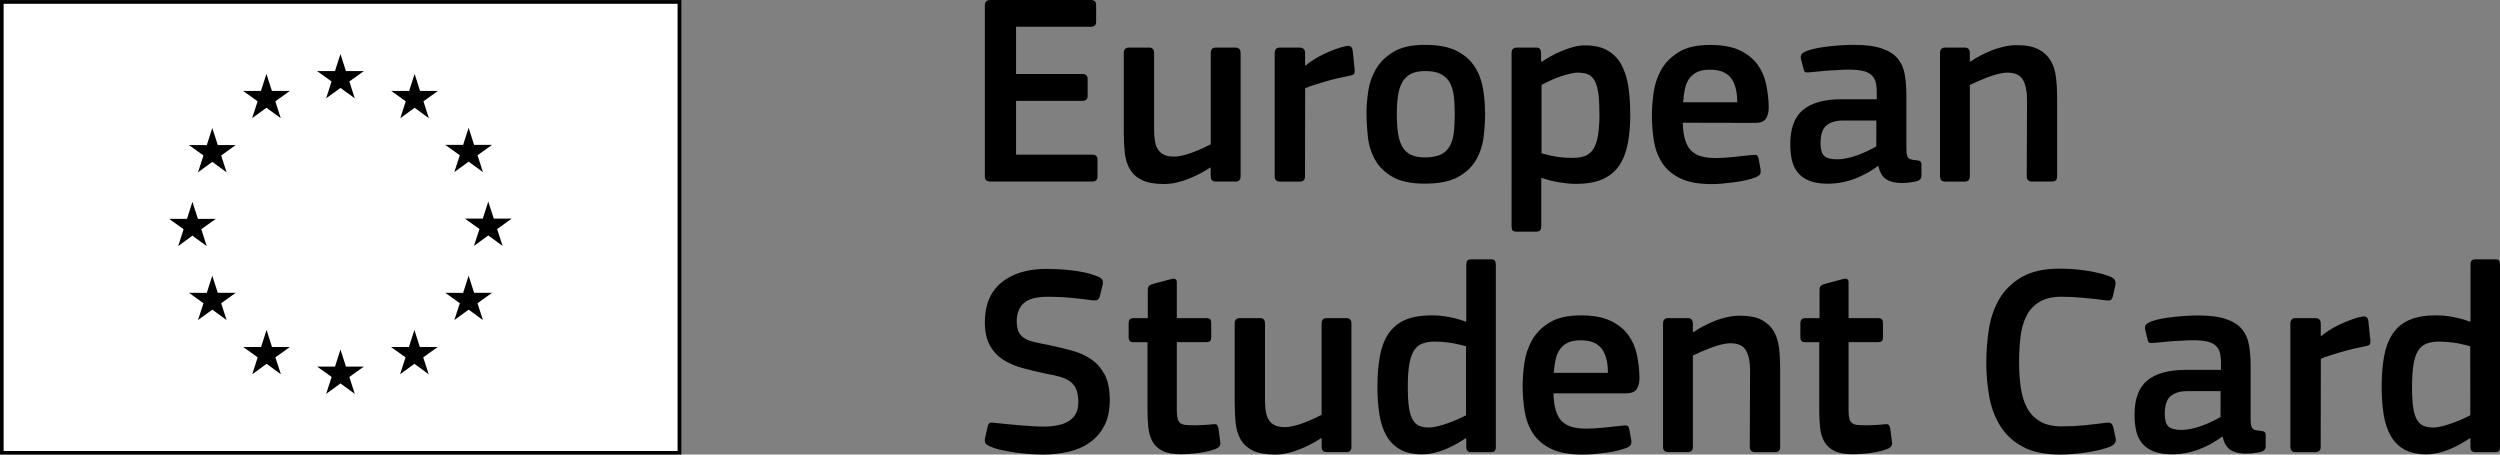 <?xml version="1.0" encoding="UTF-8" standalone="no"?>
<svg
   id="Capa_2"
   viewBox="0 0 33 6"
   version="1.1"
   width="660"
   height="120"
   xmlns="http://www.w3.org/2000/svg"
   xmlns:svg="http://www.w3.org/2000/svg">
  <rect x="0" y="0" width="33" height="6" fill="#808080" stroke="none"/>
  <defs
     id="defs4">
    <style
       id="style2">
      .cls-1 {
        fill: none;
      }

      .cls-2 {
        fill: #039;
      }

      .cls-3 {
        fill: #fff;
      }
    </style>
  </defs>
  <g
     id="Vertical_version"
     transform="translate(-4,-4)">
    <g
       id="g78"
       style="display:inline">
      <g
         id="g44">
        <path
           class="cls-2"
           d="M 17,4.072 C 17,4.024 17.024,4 17.072,4 h 1.328 c 0.046,0 0.069,0.022 0.069,0.068 v 0.221 c 0,0.043 -0.024,0.064 -0.072,0.064 h -0.985 v 0.624 h 0.873 c 0.048,0 0.072,0.022 0.072,0.065 v 0.224 c 0,0.043 -0.024,0.065 -0.072,0.065 h -0.873 v 0.711 h 1.01 c 0.043,0 0.065,0.023 0.065,0.069 V 6.331 c 0,0.043 -0.023,0.065 -0.068,0.065 H 17.072 C 17.024,6.396 17,6.375 17,6.331 Z"
           id="path6"
           style="fill:#000000" />
        <path
           class="cls-2"
           d="m 20.306,6.396 h -0.256 c -0.026,0 -0.045,-0.006 -0.054,-0.018 -0.01,-0.012 -0.015,-0.029 -0.015,-0.051 V 6.216 l -0.007,-0.004 c -0.036,0.024 -0.077,0.049 -0.124,0.074 -0.047,0.025 -0.097,0.049 -0.15,0.07 -0.053,0.022 -0.108,0.039 -0.164,0.053 -0.057,0.013 -0.112,0.02 -0.168,0.02 -0.123,0 -0.22,-0.017 -0.29,-0.05 -0.071,-0.034 -0.125,-0.081 -0.161,-0.141 -0.036,-0.06 -0.059,-0.131 -0.069,-0.213 -0.009,-0.082 -0.014,-0.17 -0.014,-0.264 V 4.7 c 0,-0.048 0.023,-0.072 0.069,-0.072 h 0.266 c 0.043,0 0.065,0.024 0.065,0.072 v 1.014 c 0,0.055 0.004,0.105 0.011,0.148 0.007,0.043 0.02,0.08 0.04,0.11 0.019,0.03 0.045,0.054 0.079,0.07 0.033,0.017 0.078,0.025 0.133,0.025 0.038,0 0.081,-0.006 0.128,-0.018 0.047,-0.012 0.093,-0.027 0.138,-0.045 0.046,-0.018 0.087,-0.036 0.126,-0.054 0.038,-0.018 0.069,-0.033 0.093,-0.045 V 4.7 c 0,-0.022 0.005,-0.039 0.015,-0.052 0.009,-0.013 0.028,-0.02 0.054,-0.02 h 0.256 c 0.046,0 0.069,0.024 0.069,0.072 v 1.628 c 0,0.046 -0.023,0.069 -0.069,0.069 z"
           id="path8"
           style="fill:#000000" />
        <path
           class="cls-2"
           d="m 21.226,6.328 c 0,0.046 -0.023,0.069 -0.069,0.069 h -0.262 c -0.046,0 -0.069,-0.023 -0.069,-0.069 V 4.7 c 0,-0.048 0.023,-0.072 0.069,-0.072 h 0.259 c 0.049,0 0.073,0.024 0.073,0.072 v 0.159 l 0.007,0.007 c 0.026,-0.024 0.061,-0.05 0.105,-0.078 0.043,-0.028 0.09,-0.053 0.139,-0.076 0.05,-0.023 0.099,-0.044 0.15,-0.063 0.051,-0.019 0.098,-0.033 0.141,-0.04 0.024,-0.005 0.043,-0.004 0.058,0.004 0.014,0.007 0.024,0.026 0.029,0.058 l 0.025,0.242 c 0.002,0.026 0.001,0.046 -0.004,0.058 -0.005,0.012 -0.026,0.022 -0.065,0.029 -0.05,0.01 -0.104,0.021 -0.159,0.034 -0.055,0.013 -0.109,0.028 -0.162,0.043 -0.053,0.016 -0.102,0.031 -0.148,0.045 -0.046,0.014 -0.084,0.029 -0.115,0.043 z"
           id="path10"
           style="fill:#000000" />
        <path
           class="cls-2"
           d="m 23.604,5.483 c 0,0.103 -0.007,0.211 -0.02,0.321 -0.013,0.111 -0.046,0.212 -0.099,0.305 -0.053,0.093 -0.132,0.168 -0.238,0.227 -0.106,0.059 -0.252,0.088 -0.439,0.088 -0.18,0 -0.322,-0.029 -0.425,-0.088 -0.103,-0.059 -0.18,-0.135 -0.232,-0.227 -0.052,-0.093 -0.084,-0.194 -0.095,-0.305 -0.012,-0.111 -0.018,-0.218 -0.018,-0.321 0,-0.084 0.008,-0.178 0.023,-0.282 0.015,-0.103 0.05,-0.2 0.102,-0.29 0.053,-0.09 0.13,-0.166 0.232,-0.227 0.102,-0.061 0.239,-0.092 0.412,-0.092 0.175,0 0.315,0.026 0.419,0.079 0.105,0.053 0.184,0.122 0.239,0.208 0.055,0.085 0.092,0.181 0.11,0.287 0.018,0.106 0.027,0.212 0.027,0.318 z m -0.401,0.025 c 0,-0.096 -0.005,-0.18 -0.014,-0.251 -0.01,-0.071 -0.029,-0.13 -0.058,-0.177 -0.029,-0.047 -0.069,-0.082 -0.119,-0.106 -0.05,-0.024 -0.117,-0.036 -0.198,-0.036 -0.077,0 -0.14,0.012 -0.188,0.036 -0.048,0.024 -0.086,0.06 -0.114,0.108 -0.028,0.048 -0.047,0.108 -0.058,0.179 -0.011,0.071 -0.016,0.153 -0.016,0.247 0,0.096 0.005,0.18 0.016,0.251 0.011,0.071 0.029,0.13 0.056,0.177 0.026,0.047 0.064,0.082 0.112,0.106 0.048,0.024 0.111,0.036 0.188,0.036 0.082,0 0.148,-0.012 0.2,-0.034 0.052,-0.023 0.092,-0.058 0.121,-0.105 0.029,-0.047 0.048,-0.106 0.058,-0.179 0.009,-0.072 0.014,-0.156 0.014,-0.252 z"
           id="path12"
           style="fill:#000000" />
        <path
           class="cls-2"
           d="m 25.52,5.501 c 0,0.147 -0.011,0.278 -0.033,0.393 -0.022,0.115 -0.06,0.213 -0.114,0.292 -0.054,0.079 -0.128,0.139 -0.22,0.18 -0.093,0.041 -0.21,0.061 -0.352,0.061 -0.06,0 -0.129,-0.006 -0.208,-0.018 -0.078,-0.012 -0.16,-0.033 -0.244,-0.061 l -0.004,0.003 v 0.635 c 0,0.019 -0.004,0.036 -0.012,0.05 -0.009,0.015 -0.027,0.022 -0.056,0.022 h -0.256 c -0.029,0 -0.047,-0.006 -0.056,-0.018 -0.009,-0.012 -0.012,-0.03 -0.012,-0.054 V 4.7 c 0,-0.048 0.023,-0.072 0.068,-0.072 h 0.256 c 0.026,0 0.044,0.006 0.052,0.02 0.009,0.013 0.013,0.031 0.013,0.052 V 4.808 l 0.011,0.007 c 0.031,-0.022 0.069,-0.045 0.114,-0.07 0.045,-0.026 0.092,-0.049 0.143,-0.07 0.05,-0.022 0.102,-0.04 0.155,-0.054 0.053,-0.015 0.106,-0.022 0.159,-0.022 0.118,0 0.215,0.022 0.292,0.065 0.077,0.043 0.138,0.104 0.182,0.182 0.044,0.078 0.076,0.173 0.094,0.283 0.018,0.111 0.027,0.235 0.027,0.372 z m -0.408,-0.004 c 0,-0.115 -0.005,-0.208 -0.016,-0.278 -0.011,-0.07 -0.028,-0.124 -0.052,-0.163 -0.024,-0.038 -0.053,-0.064 -0.088,-0.077 -0.035,-0.013 -0.077,-0.02 -0.125,-0.02 -0.036,0 -0.077,0.006 -0.123,0.018 -0.046,0.012 -0.091,0.026 -0.135,0.041 -0.045,0.016 -0.087,0.033 -0.126,0.053 -0.04,0.019 -0.073,0.036 -0.099,0.05 v 0.902 c 0.082,0.024 0.156,0.04 0.222,0.049 0.066,0.009 0.13,0.012 0.193,0.012 0.065,0 0.12,-0.009 0.164,-0.027 0.044,-0.018 0.081,-0.05 0.108,-0.095 0.028,-0.046 0.048,-0.107 0.06,-0.182 0.012,-0.076 0.018,-0.17 0.018,-0.283 z"
           id="path14"
           style="fill:#000000" />
        <path
           class="cls-2"
           d="m 26.213,5.62 c 0.002,0.091 0.012,0.167 0.031,0.227 0.018,0.06 0.045,0.108 0.081,0.143 0.036,0.035 0.081,0.06 0.134,0.074 0.053,0.015 0.117,0.022 0.191,0.022 0.065,0 0.142,-0.005 0.231,-0.014 0.089,-0.01 0.169,-0.018 0.238,-0.025 0.034,-0.005 0.057,-0.004 0.07,0.002 0.013,0.006 0.022,0.026 0.027,0.06 l 0.022,0.119 c 0.005,0.026 0.004,0.048 -0.002,0.065 -0.006,0.017 -0.026,0.032 -0.06,0.047 -0.036,0.014 -0.078,0.027 -0.126,0.038 -0.048,0.011 -0.099,0.02 -0.152,0.027 -0.053,0.007 -0.106,0.013 -0.159,0.018 -0.053,0.005 -0.101,0.007 -0.144,0.007 -0.173,0 -0.312,-0.025 -0.415,-0.076 -0.104,-0.05 -0.183,-0.118 -0.238,-0.202 -0.055,-0.084 -0.092,-0.181 -0.11,-0.29 -0.018,-0.109 -0.027,-0.223 -0.027,-0.341 0,-0.087 0.007,-0.184 0.022,-0.293 0.014,-0.108 0.047,-0.209 0.099,-0.303 0.052,-0.094 0.129,-0.173 0.231,-0.236 0.102,-0.064 0.241,-0.096 0.417,-0.096 0.161,0 0.292,0.024 0.392,0.072 0.1,0.048 0.177,0.11 0.233,0.186 0.055,0.076 0.093,0.163 0.114,0.26 0.02,0.098 0.032,0.194 0.034,0.291 0.002,0.065 -0.009,0.118 -0.033,0.159 -0.024,0.041 -0.072,0.061 -0.144,0.061 z m 0.361,-0.7 c -0.067,0 -0.123,0.009 -0.166,0.029 -0.043,0.019 -0.079,0.047 -0.106,0.084 -0.028,0.037 -0.048,0.082 -0.06,0.136 -0.012,0.054 -0.02,0.114 -0.025,0.181 h 0.715 c 0,-0.055 -0.005,-0.108 -0.015,-0.159 -0.01,-0.051 -0.027,-0.097 -0.052,-0.138 -0.025,-0.041 -0.061,-0.073 -0.108,-0.097 -0.047,-0.024 -0.108,-0.036 -0.182,-0.036 z"
           id="path16"
           style="fill:#000000" />
        <path
           class="cls-2"
           d="m 28.79,6.19 c -0.091,0.07 -0.194,0.126 -0.309,0.17 -0.114,0.043 -0.233,0.065 -0.355,0.065 -0.096,0 -0.176,-0.013 -0.24,-0.038 -0.064,-0.025 -0.114,-0.06 -0.152,-0.105 -0.037,-0.045 -0.064,-0.098 -0.079,-0.161 -0.015,-0.063 -0.023,-0.132 -0.023,-0.209 -0.002,-0.211 0.053,-0.365 0.166,-0.46 0.113,-0.095 0.284,-0.142 0.513,-0.142 h 0.462 v -0.095 c 0,-0.053 -0.005,-0.099 -0.016,-0.137 -0.011,-0.038 -0.031,-0.068 -0.06,-0.093 -0.029,-0.024 -0.067,-0.041 -0.115,-0.051 -0.048,-0.01 -0.11,-0.015 -0.184,-0.015 -0.029,0 -0.064,0.001 -0.106,0.004 -0.042,0.002 -0.085,0.005 -0.13,0.007 -0.045,0.002 -0.089,0.006 -0.133,0.011 -0.045,0.005 -0.085,0.009 -0.121,0.011 -0.036,0.005 -0.061,0.005 -0.074,0.002 -0.013,-0.004 -0.022,-0.019 -0.027,-0.045 L 27.772,4.777 c -0.005,-0.024 -0.002,-0.043 0.007,-0.059 0.009,-0.015 0.035,-0.032 0.076,-0.048 0.039,-0.014 0.084,-0.026 0.137,-0.036 0.053,-0.01 0.107,-0.017 0.162,-0.023 0.055,-0.006 0.11,-0.011 0.164,-0.014 0.054,-0.003 0.103,-0.005 0.146,-0.005 0.156,0 0.281,0.015 0.373,0.047 0.093,0.031 0.163,0.075 0.211,0.132 0.048,0.057 0.079,0.126 0.094,0.208 0.014,0.082 0.022,0.173 0.022,0.274 v 0.696 c 0,0.036 0.002,0.064 0.005,0.085 0.004,0.021 0.01,0.036 0.018,0.047 0.009,0.011 0.021,0.019 0.038,0.023 0.017,0.005 0.04,0.009 0.069,0.011 0.026,0.002 0.044,0.007 0.054,0.015 0.01,0.007 0.015,0.02 0.015,0.04 v 0.152 c 0,0.041 -0.029,0.066 -0.087,0.076 -0.029,0.005 -0.058,0.009 -0.087,0.013 -0.029,0.003 -0.057,0.005 -0.083,0.005 -0.084,0 -0.152,-0.015 -0.204,-0.047 -0.052,-0.031 -0.087,-0.089 -0.106,-0.173 z m -0.022,-0.599 h -0.441 c -0.091,0 -0.163,0.021 -0.216,0.063 -0.053,0.042 -0.08,0.122 -0.08,0.24 0,0.079 0.016,0.134 0.049,0.164 0.033,0.03 0.091,0.045 0.175,0.045 0.038,0 0.081,-0.005 0.126,-0.015 0.046,-0.009 0.091,-0.023 0.137,-0.039 0.046,-0.017 0.09,-0.036 0.133,-0.056 0.043,-0.021 0.082,-0.04 0.116,-0.06 z"
           id="path18"
           style="fill:#000000" />
        <path
           class="cls-2"
           d="m 31.139,6.378 c -0.01,0.012 -0.028,0.018 -0.055,0.018 h -0.262 c -0.046,0 -0.069,-0.023 -0.069,-0.069 l 0.004,-1.014 c 0,-0.106 -0.017,-0.191 -0.052,-0.256 -0.035,-0.065 -0.104,-0.098 -0.208,-0.098 -0.036,0 -0.077,0.006 -0.125,0.018 -0.047,0.012 -0.094,0.027 -0.141,0.045 -0.047,0.018 -0.091,0.036 -0.132,0.054 -0.041,0.018 -0.073,0.033 -0.097,0.045 V 6.328 c 0,0.046 -0.023,0.069 -0.069,0.069 h -0.256 c -0.046,0 -0.069,-0.023 -0.069,-0.069 V 4.7 c 0,-0.048 0.023,-0.072 0.069,-0.072 h 0.256 c 0.046,0 0.069,0.024 0.069,0.072 V 4.808 c 0.002,0 0.004,6.076e-4 0.005,0.002 0.001,0.002 0.003,0.002 0.005,0.002 0.034,-0.024 0.074,-0.049 0.122,-0.074 0.047,-0.025 0.097,-0.049 0.15,-0.07 0.053,-0.022 0.108,-0.039 0.166,-0.052 0.058,-0.013 0.115,-0.02 0.17,-0.02 0.123,0 0.22,0.019 0.29,0.056 0.07,0.037 0.123,0.087 0.16,0.15 0.036,0.063 0.059,0.135 0.069,0.218 0.01,0.083 0.015,0.17 0.015,0.262 v 1.046 c 0,0.022 -0.005,0.039 -0.015,0.051 z"
           id="path20"
           style="fill:#000000" />
        <path
           class="cls-2"
           d="m 17.772,10 c -0.046,0 -0.099,-0.002 -0.159,-0.005 -0.06,-0.004 -0.122,-0.01 -0.186,-0.018 -0.064,-0.009 -0.127,-0.019 -0.19,-0.033 -0.063,-0.013 -0.117,-0.029 -0.162,-0.049 -0.041,-0.017 -0.064,-0.033 -0.07,-0.05 -0.006,-0.017 -0.007,-0.037 -0.002,-0.061 l 0.033,-0.148 c 0.007,-0.031 0.017,-0.049 0.031,-0.054 0.013,-0.005 0.036,-0.005 0.067,0 0.046,0.005 0.097,0.01 0.155,0.016 0.058,0.006 0.116,0.012 0.173,0.016 0.058,0.005 0.114,0.009 0.168,0.012 0.054,0.004 0.101,0.005 0.142,0.005 0.308,0 0.462,-0.106 0.462,-0.317 0,-0.065 -0.007,-0.118 -0.022,-0.161 -0.014,-0.042 -0.038,-0.077 -0.072,-0.106 -0.034,-0.029 -0.078,-0.052 -0.132,-0.069 C 17.955,8.962 17.887,8.946 17.805,8.932 17.699,8.91 17.597,8.886 17.5,8.859 17.403,8.833 17.316,8.796 17.242,8.748 17.167,8.7 17.108,8.636 17.065,8.557 17.022,8.477 17,8.376 17,8.253 17,8.025 17.073,7.85 17.218,7.73 17.364,7.61 17.564,7.549 17.819,7.549 c 0.033,0 0.077,0.002 0.132,0.004 0.054,0.002 0.112,0.007 0.173,0.013 0.061,0.006 0.123,0.016 0.186,0.029 0.063,0.013 0.12,0.031 0.173,0.052 0.041,0.017 0.064,0.034 0.07,0.05 0.006,0.017 0.007,0.037 0.002,0.061 l -0.036,0.148 c -0.007,0.029 -0.018,0.046 -0.033,0.053 -0.014,0.006 -0.039,0.008 -0.072,0.005 -0.082,-0.012 -0.171,-0.023 -0.269,-0.032 -0.098,-0.01 -0.201,-0.015 -0.309,-0.015 -0.154,0 -0.262,0.028 -0.323,0.085 -0.061,0.057 -0.092,0.136 -0.092,0.236 0,0.058 0.008,0.104 0.023,0.139 0.016,0.035 0.04,0.063 0.074,0.085 0.033,0.022 0.077,0.039 0.132,0.052 0.054,0.013 0.121,0.027 0.2,0.042 0.104,0.022 0.204,0.046 0.3,0.072 0.096,0.026 0.181,0.065 0.255,0.115 0.073,0.051 0.132,0.118 0.177,0.202 0.044,0.084 0.067,0.195 0.067,0.332 0,0.137 -0.024,0.252 -0.072,0.343 -0.048,0.091 -0.112,0.165 -0.193,0.222 -0.081,0.057 -0.174,0.097 -0.28,0.121 C 17.998,9.988 17.888,10 17.772,10 Z"
           id="path22"
           style="fill:#000000" />
        <path
           class="cls-2"
           d="m 20.107,9.83 c 0.007,0.041 -0.008,0.071 -0.047,0.09 -0.031,0.014 -0.068,0.026 -0.11,0.036 -0.042,0.01 -0.086,0.018 -0.13,0.024 -0.045,0.006 -0.087,0.01 -0.126,0.012 -0.04,0.002 -0.074,0.004 -0.103,0.004 -0.106,0 -0.188,-0.015 -0.247,-0.045 -0.059,-0.03 -0.103,-0.072 -0.132,-0.125 -0.029,-0.053 -0.047,-0.114 -0.054,-0.184 -0.007,-0.07 -0.011,-0.143 -0.011,-0.22 V 8.517 h -0.18 c -0.026,0 -0.045,-0.005 -0.054,-0.016 -0.01,-0.011 -0.015,-0.028 -0.015,-0.052 V 8.271 c 0,-0.024 0.005,-0.042 0.015,-0.054 0.009,-0.012 0.028,-0.018 0.054,-0.018 h 0.184 V 7.827 c 0,-0.026 0.006,-0.045 0.02,-0.056 0.013,-0.011 0.029,-0.019 0.049,-0.023 l 0.242,-0.065 c 0.048,-0.012 0.072,0.002 0.072,0.043 v 0.473 h 0.386 c 0.029,0 0.047,0.006 0.056,0.018 0.008,0.012 0.012,0.029 0.012,0.05 V 8.448 c 0,0.024 -0.004,0.042 -0.012,0.052 -0.009,0.011 -0.027,0.016 -0.056,0.016 h -0.386 v 0.899 c 0,0.048 0.004,0.085 0.011,0.112 0.007,0.026 0.02,0.046 0.038,0.06 0.018,0.013 0.043,0.021 0.074,0.023 0.031,0.002 0.071,0.004 0.119,0.004 0.026,0 0.064,-0.001 0.114,-0.004 0.049,-0.002 0.092,-0.006 0.128,-0.011 0.019,-0.002 0.034,0 0.043,0.007 0.009,0.007 0.017,0.022 0.022,0.043 z"
           id="path24"
           style="fill:#000000" />
        <path
           class="cls-2"
           d="m 21.771,9.967 h -0.256 c -0.026,0 -0.045,-0.006 -0.054,-0.018 -0.01,-0.012 -0.015,-0.029 -0.015,-0.051 V 9.787 l -0.007,-0.004 c -0.036,0.024 -0.077,0.049 -0.124,0.074 -0.047,0.025 -0.097,0.049 -0.15,0.07 -0.053,0.022 -0.108,0.039 -0.164,0.053 C 20.944,9.993 20.888,10 20.833,10 20.71,10 20.613,9.983 20.542,9.95 20.471,9.916 20.418,9.869 20.381,9.809 c -0.036,-0.06 -0.059,-0.131 -0.069,-0.213 -0.009,-0.082 -0.014,-0.17 -0.014,-0.264 V 8.271 c 0,-0.048 0.023,-0.072 0.069,-0.072 h 0.266 c 0.043,0 0.065,0.024 0.065,0.072 v 1.014 c 0,0.055 0.004,0.105 0.011,0.148 0.007,0.043 0.02,0.08 0.039,0.11 0.019,0.03 0.045,0.054 0.079,0.07 0.033,0.017 0.078,0.025 0.133,0.025 0.038,0 0.081,-0.006 0.128,-0.018 0.047,-0.012 0.093,-0.027 0.138,-0.045 0.046,-0.018 0.087,-0.036 0.126,-0.054 0.038,-0.018 0.069,-0.033 0.093,-0.045 V 8.271 c 0,-0.022 0.005,-0.039 0.015,-0.052 0.009,-0.013 0.028,-0.02 0.054,-0.02 h 0.256 c 0.046,0 0.069,0.024 0.069,0.072 v 1.628 c 0,0.046 -0.023,0.069 -0.069,0.069 z"
           id="path26"
           style="fill:#000000" />
        <path
           class="cls-2"
           d="m 23.745,9.899 c 0,0.022 -0.004,0.039 -0.012,0.051 -0.009,0.012 -0.026,0.018 -0.053,0.018 h -0.26 c -0.043,0 -0.065,-0.021 -0.065,-0.064 V 9.789 c -0.002,0 -0.004,-6.076e-4 -0.005,-0.002 -0.002,-0.001 -0.003,-0.002 -0.005,-0.002 -0.031,0.022 -0.069,0.045 -0.112,0.07 -0.043,0.025 -0.09,0.048 -0.141,0.07 -0.05,0.021 -0.103,0.039 -0.157,0.052 -0.054,0.013 -0.108,0.02 -0.161,0.02 -0.118,0 -0.215,-0.021 -0.29,-0.063 C 22.408,9.891 22.347,9.832 22.303,9.755 22.258,9.678 22.227,9.584 22.209,9.475 22.191,9.365 22.182,9.242 22.182,9.105 c 0,-0.147 0.01,-0.278 0.031,-0.395 0.02,-0.117 0.057,-0.216 0.11,-0.298 0.053,-0.082 0.126,-0.144 0.218,-0.186 0.093,-0.042 0.212,-0.063 0.359,-0.063 0.149,0 0.298,0.028 0.448,0.083 0.002,0 0.003,-6.076e-4 0.003,-0.002 0,-0.001 0.001,-0.002 0.004,-0.002 V 7.495 c 0,-0.024 0.004,-0.042 0.013,-0.054 0.009,-0.012 0.027,-0.018 0.056,-0.018 h 0.256 c 0.029,0 0.047,0.007 0.054,0.02 0.007,0.013 0.011,0.031 0.011,0.052 z M 23.351,8.571 c -0.084,-0.024 -0.16,-0.04 -0.226,-0.049 -0.067,-0.009 -0.13,-0.013 -0.19,-0.013 -0.065,0 -0.121,0.01 -0.167,0.029 -0.046,0.019 -0.082,0.052 -0.109,0.098 -0.027,0.046 -0.046,0.107 -0.058,0.183 -0.012,0.076 -0.018,0.171 -0.018,0.284 0,0.116 0.005,0.21 0.016,0.281 0.011,0.071 0.029,0.125 0.053,0.163 0.024,0.037 0.053,0.063 0.087,0.076 0.034,0.013 0.075,0.02 0.123,0.02 0.036,0 0.077,-0.006 0.123,-0.018 0.046,-0.012 0.092,-0.026 0.138,-0.043 0.046,-0.017 0.089,-0.034 0.129,-0.052 0.04,-0.018 0.073,-0.035 0.1,-0.049 z"
           id="path28"
           style="fill:#000000" />
        <path
           class="cls-2"
           d="m 24.506,9.192 c 0.002,0.091 0.012,0.167 0.031,0.227 0.018,0.06 0.045,0.108 0.081,0.143 0.036,0.035 0.081,0.06 0.134,0.074 0.053,0.015 0.117,0.022 0.191,0.022 0.065,0 0.142,-0.005 0.231,-0.014 0.089,-0.01 0.169,-0.018 0.238,-0.025 0.034,-0.005 0.057,-0.004 0.07,0.002 0.013,0.006 0.022,0.026 0.027,0.06 l 0.022,0.119 c 0.005,0.026 0.004,0.048 -0.002,0.065 -0.006,0.017 -0.026,0.032 -0.06,0.047 -0.036,0.014 -0.078,0.027 -0.126,0.038 -0.048,0.011 -0.099,0.02 -0.152,0.027 -0.053,0.007 -0.106,0.013 -0.159,0.018 C 24.98,9.998 24.932,10 24.889,10 24.716,10 24.577,9.975 24.474,9.924 24.37,9.874 24.291,9.806 24.236,9.722 c -0.055,-0.084 -0.092,-0.181 -0.11,-0.29 -0.018,-0.109 -0.027,-0.223 -0.027,-0.341 0,-0.087 0.007,-0.184 0.022,-0.293 0.014,-0.108 0.047,-0.209 0.099,-0.303 0.052,-0.094 0.129,-0.173 0.231,-0.236 0.102,-0.064 0.241,-0.096 0.417,-0.096 0.161,0 0.292,0.024 0.392,0.072 0.1,0.048 0.177,0.11 0.233,0.186 0.055,0.076 0.093,0.163 0.114,0.26 0.02,0.098 0.032,0.194 0.034,0.291 0.002,0.065 -0.009,0.118 -0.033,0.159 -0.024,0.041 -0.072,0.061 -0.144,0.061 z m 0.361,-0.7 c -0.067,0 -0.123,0.009 -0.166,0.029 -0.043,0.019 -0.079,0.047 -0.106,0.084 -0.028,0.037 -0.048,0.082 -0.06,0.136 -0.012,0.054 -0.02,0.114 -0.025,0.181 h 0.715 c 0,-0.055 -0.005,-0.108 -0.015,-0.159 -0.01,-0.051 -0.027,-0.097 -0.052,-0.138 -0.025,-0.041 -0.061,-0.073 -0.108,-0.097 -0.047,-0.024 -0.108,-0.036 -0.182,-0.036 z"
           id="path30"
           style="fill:#000000" />
        <path
           class="cls-2"
           d="m 27.483,9.95 c -0.01,0.012 -0.028,0.018 -0.055,0.018 h -0.262 c -0.046,0 -0.069,-0.023 -0.069,-0.069 l 0.004,-1.014 c 0,-0.106 -0.017,-0.191 -0.052,-0.256 -0.035,-0.065 -0.104,-0.098 -0.208,-0.098 -0.036,0 -0.077,0.006 -0.125,0.018 -0.047,0.012 -0.094,0.027 -0.141,0.045 -0.047,0.018 -0.091,0.036 -0.132,0.054 -0.041,0.018 -0.073,0.033 -0.097,0.045 v 1.205 c 0,0.046 -0.023,0.069 -0.069,0.069 h -0.256 c -0.046,0 -0.069,-0.023 -0.069,-0.069 V 8.271 c 0,-0.048 0.023,-0.072 0.069,-0.072 h 0.256 c 0.046,0 0.069,0.024 0.069,0.072 v 0.108 c 0.002,0 0.004,6.076e-4 0.005,0.002 0.001,0.002 0.003,0.002 0.005,0.002 0.034,-0.024 0.074,-0.049 0.122,-0.074 0.047,-0.025 0.097,-0.049 0.15,-0.07 0.053,-0.022 0.108,-0.039 0.166,-0.052 0.058,-0.013 0.115,-0.02 0.17,-0.02 0.123,0 0.22,0.019 0.29,0.056 0.07,0.037 0.123,0.087 0.16,0.15 0.036,0.063 0.059,0.135 0.069,0.218 0.01,0.083 0.015,0.17 0.015,0.262 v 1.046 c 0,0.022 -0.005,0.039 -0.015,0.051 z"
           id="path32"
           style="fill:#000000" />
        <path
           class="cls-2"
           d="m 28.974,9.83 c 0.007,0.041 -0.008,0.071 -0.047,0.09 -0.031,0.014 -0.068,0.026 -0.11,0.036 -0.042,0.01 -0.086,0.018 -0.13,0.024 -0.045,0.006 -0.087,0.01 -0.126,0.012 -0.04,0.002 -0.074,0.004 -0.103,0.004 -0.106,0 -0.188,-0.015 -0.247,-0.045 -0.059,-0.03 -0.103,-0.072 -0.132,-0.125 C 28.05,9.774 28.032,9.713 28.025,9.643 28.018,9.573 28.014,9.5 28.014,9.422 V 8.517 h -0.18 c -0.026,0 -0.045,-0.005 -0.054,-0.016 -0.01,-0.011 -0.015,-0.028 -0.015,-0.052 V 8.271 c 0,-0.024 0.005,-0.042 0.015,-0.054 0.009,-0.012 0.028,-0.018 0.054,-0.018 h 0.184 V 7.827 c 0,-0.026 0.006,-0.045 0.02,-0.056 0.013,-0.011 0.029,-0.019 0.049,-0.023 l 0.242,-0.065 c 0.048,-0.012 0.072,0.002 0.072,0.043 v 0.473 h 0.386 c 0.029,0 0.047,0.006 0.056,0.018 0.008,0.012 0.012,0.029 0.012,0.05 V 8.448 c 0,0.024 -0.004,0.042 -0.012,0.052 -0.009,0.011 -0.027,0.016 -0.056,0.016 h -0.386 v 0.899 c 0,0.048 0.004,0.085 0.011,0.112 0.007,0.026 0.02,0.046 0.038,0.06 0.018,0.013 0.043,0.021 0.074,0.023 0.031,0.002 0.071,0.004 0.119,0.004 0.026,0 0.064,-0.001 0.114,-0.004 0.049,-0.002 0.092,-0.006 0.128,-0.011 0.019,-0.002 0.034,0 0.043,0.007 0.009,0.007 0.017,0.022 0.022,0.043 z"
           id="path34"
           style="fill:#000000" />
        <path
           class="cls-2"
           d="m 30.219,8.791 c 0,-0.154 0.012,-0.306 0.036,-0.455 0.024,-0.149 0.072,-0.282 0.142,-0.399 0.071,-0.117 0.17,-0.211 0.296,-0.283 0.126,-0.072 0.293,-0.108 0.5,-0.108 0.043,0 0.093,0.002 0.15,0.005 0.057,0.004 0.115,0.01 0.175,0.018 0.06,0.009 0.119,0.019 0.177,0.033 0.058,0.013 0.111,0.029 0.159,0.049 0.029,0.012 0.049,0.026 0.06,0.043 0.011,0.017 0.014,0.039 0.009,0.068 l -0.033,0.148 c -0.005,0.022 -0.013,0.037 -0.025,0.047 -0.012,0.009 -0.035,0.012 -0.069,0.007 -0.089,-0.012 -0.185,-0.023 -0.287,-0.032 -0.102,-0.01 -0.2,-0.015 -0.294,-0.015 -0.123,0 -0.221,0.023 -0.296,0.069 -0.075,0.046 -0.132,0.108 -0.171,0.187 -0.04,0.08 -0.066,0.172 -0.078,0.276 -0.012,0.105 -0.018,0.216 -0.018,0.334 0,0.118 0.007,0.228 0.022,0.332 0.015,0.103 0.042,0.193 0.083,0.269 0.041,0.076 0.098,0.135 0.172,0.179 0.073,0.043 0.169,0.065 0.287,0.065 0.106,0 0.204,-0.005 0.296,-0.014 0.091,-0.01 0.187,-0.02 0.285,-0.033 0.034,-0.005 0.057,-0.002 0.069,0.007 0.012,0.01 0.022,0.026 0.029,0.05 l 0.029,0.137 c 0.015,0.053 -0.006,0.091 -0.061,0.116 -0.043,0.019 -0.094,0.035 -0.153,0.049 -0.059,0.013 -0.119,0.025 -0.18,0.034 -0.061,0.009 -0.122,0.016 -0.18,0.02 C 31.288,9.998 31.237,10 31.194,10 30.991,10 30.827,9.966 30.701,9.897 30.574,9.829 30.476,9.738 30.405,9.625 30.334,9.511 30.285,9.383 30.259,9.239 c -0.026,-0.145 -0.04,-0.293 -0.04,-0.448 z"
           id="path36"
           style="fill:#000000" />
        <path
           class="cls-2"
           d="m 33.334,9.762 c -0.091,0.07 -0.194,0.126 -0.309,0.17 -0.114,0.043 -0.233,0.065 -0.355,0.065 -0.096,0 -0.176,-0.013 -0.24,-0.038 -0.064,-0.025 -0.114,-0.06 -0.152,-0.105 -0.037,-0.045 -0.064,-0.098 -0.079,-0.161 -0.015,-0.063 -0.023,-0.132 -0.023,-0.209 -0.002,-0.211 0.053,-0.365 0.166,-0.46 0.113,-0.095 0.284,-0.142 0.513,-0.142 h 0.462 v -0.095 c 0,-0.053 -0.005,-0.099 -0.016,-0.137 -0.011,-0.038 -0.031,-0.068 -0.06,-0.093 -0.029,-0.024 -0.067,-0.041 -0.115,-0.051 -0.048,-0.01 -0.11,-0.015 -0.184,-0.015 -0.029,0 -0.064,0.001 -0.106,0.004 -0.042,0.002 -0.085,0.005 -0.13,0.007 -0.045,0.002 -0.089,0.006 -0.133,0.011 -0.045,0.005 -0.085,0.009 -0.121,0.011 -0.036,0.005 -0.061,0.005 -0.074,0.002 C 32.362,8.522 32.353,8.507 32.348,8.481 L 32.316,8.349 c -0.005,-0.024 -0.002,-0.043 0.007,-0.059 0.009,-0.015 0.035,-0.032 0.076,-0.048 0.039,-0.014 0.084,-0.026 0.137,-0.036 0.053,-0.01 0.107,-0.017 0.162,-0.023 0.055,-0.006 0.11,-0.011 0.164,-0.014 0.054,-0.003 0.103,-0.005 0.146,-0.005 0.156,0 0.281,0.015 0.373,0.047 0.093,0.031 0.163,0.075 0.211,0.132 0.048,0.057 0.079,0.126 0.094,0.208 0.014,0.082 0.022,0.173 0.022,0.274 v 0.696 c 0,0.036 0.002,0.064 0.005,0.085 0.004,0.021 0.01,0.036 0.018,0.047 0.009,0.011 0.021,0.019 0.038,0.023 0.017,0.005 0.04,0.009 0.069,0.011 0.026,0.002 0.044,0.007 0.054,0.015 0.01,0.007 0.015,0.02 0.015,0.04 v 0.152 c 0,0.041 -0.029,0.066 -0.087,0.076 -0.029,0.005 -0.058,0.009 -0.087,0.013 -0.029,0.003 -0.057,0.005 -0.083,0.005 -0.084,0 -0.152,-0.015 -0.204,-0.047 -0.052,-0.031 -0.087,-0.089 -0.106,-0.173 z m -0.022,-0.599 h -0.441 c -0.091,0 -0.163,0.021 -0.216,0.063 -0.053,0.042 -0.08,0.122 -0.08,0.24 0,0.079 0.016,0.134 0.049,0.164 0.033,0.03 0.091,0.045 0.175,0.045 0.038,0 0.081,-0.005 0.126,-0.015 0.046,-0.009 0.091,-0.023 0.137,-0.039 0.046,-0.017 0.09,-0.036 0.133,-0.056 0.043,-0.021 0.082,-0.04 0.116,-0.06 z"
           id="path38"
           style="fill:#000000" />
        <path
           class="cls-2"
           d="m 34.633,9.899 c 0,0.046 -0.023,0.069 -0.069,0.069 h -0.262 c -0.046,0 -0.069,-0.023 -0.069,-0.069 V 8.271 c 0,-0.048 0.023,-0.072 0.069,-0.072 h 0.259 c 0.049,0 0.073,0.024 0.073,0.072 V 8.43 l 0.007,0.007 c 0.026,-0.024 0.061,-0.05 0.105,-0.078 0.043,-0.028 0.09,-0.053 0.139,-0.076 0.05,-0.023 0.099,-0.044 0.15,-0.063 0.051,-0.019 0.098,-0.033 0.141,-0.04 0.024,-0.005 0.043,-0.004 0.058,0.004 0.014,0.007 0.024,0.026 0.029,0.058 l 0.025,0.242 c 0.002,0.026 0.001,0.046 -0.004,0.058 -0.005,0.012 -0.026,0.022 -0.065,0.029 -0.05,0.01 -0.104,0.021 -0.159,0.034 -0.055,0.013 -0.109,0.028 -0.162,0.043 -0.053,0.016 -0.102,0.031 -0.148,0.045 -0.046,0.014 -0.084,0.029 -0.115,0.043 z"
           id="path40"
           style="fill:#000000" />
        <path
           class="cls-2"
           d="m 37,9.899 c 0,0.022 -0.004,0.039 -0.012,0.051 -0.009,0.012 -0.026,0.018 -0.053,0.018 h -0.26 c -0.043,0 -0.065,-0.021 -0.065,-0.064 V 9.789 c -0.002,0 -0.004,-6.076e-4 -0.005,-0.002 -0.002,-0.001 -0.003,-0.002 -0.005,-0.002 -0.031,0.022 -0.069,0.045 -0.112,0.07 -0.043,0.025 -0.09,0.048 -0.141,0.07 -0.05,0.021 -0.103,0.039 -0.157,0.052 -0.054,0.013 -0.108,0.02 -0.161,0.02 -0.118,0 -0.215,-0.021 -0.29,-0.063 -0.076,-0.042 -0.136,-0.101 -0.18,-0.179 -0.045,-0.077 -0.076,-0.17 -0.094,-0.28 -0.018,-0.11 -0.027,-0.233 -0.027,-0.37 0,-0.147 0.01,-0.278 0.031,-0.395 0.02,-0.117 0.057,-0.216 0.11,-0.298 0.053,-0.082 0.126,-0.144 0.218,-0.186 0.093,-0.042 0.212,-0.063 0.359,-0.063 0.149,0 0.298,0.028 0.448,0.083 0.002,0 0.003,-6.076e-4 0.003,-0.002 0,-0.001 0.001,-0.002 0.004,-0.002 V 7.495 c 0,-0.024 0.004,-0.042 0.013,-0.054 0.009,-0.012 0.027,-0.018 0.056,-0.018 h 0.256 c 0.029,0 0.047,0.007 0.054,0.02 C 36.996,7.456 37,7.474 37,7.495 Z M 36.607,8.571 c -0.084,-0.024 -0.16,-0.04 -0.226,-0.049 -0.067,-0.009 -0.13,-0.013 -0.19,-0.013 -0.065,0 -0.121,0.01 -0.167,0.029 -0.046,0.019 -0.082,0.052 -0.109,0.098 -0.027,0.046 -0.046,0.107 -0.058,0.183 -0.012,0.076 -0.018,0.171 -0.018,0.284 0,0.116 0.005,0.21 0.016,0.281 0.011,0.071 0.029,0.125 0.053,0.163 0.024,0.037 0.053,0.063 0.087,0.076 0.034,0.013 0.075,0.02 0.123,0.02 0.036,0 0.077,-0.006 0.123,-0.018 0.046,-0.012 0.092,-0.026 0.138,-0.043 0.046,-0.017 0.089,-0.034 0.129,-0.052 0.04,-0.018 0.073,-0.035 0.1,-0.049 z"
           id="path42"
           style="fill:#000000" />
      </g>
      <g
         id="g74"
         style="display:inline;stroke:none;stroke-width:0.05;stroke-dasharray:none;stroke-opacity:1"
         transform="matrix(0.994,0,0,0.992,0.047,0.033)">
        <rect
           class="cls-2"
           x="4"
           y="4.025"
           width="9"
           height="6"
           id="rect46"
           style="display:inline;fill:#ffffff;stroke:#000000;stroke-width:0.05;stroke-dasharray:none;stroke-opacity:1" />
        <g
           id="g72"
           style="stroke:none;stroke-width:0.05;stroke-dasharray:none;stroke-opacity:1">
          <polygon
             class="cls-3"
             points="8.498,4.718 8.425,4.945 8.188,4.945 8.38,5.083 8.308,5.307 8.498,5.169 8.688,5.307 8.616,5.083 8.809,4.945 8.571,4.945 "
             id="polygon48"
             style="fill:#000000;stroke:none;stroke-width:0.05;stroke-dasharray:none;stroke-opacity:1" />
          <polygon
             class="cls-3"
             points="7.515,4.982 7.442,5.209 7.205,5.209 7.398,5.347 7.325,5.571 7.515,5.433 7.705,5.571 7.633,5.347 7.826,5.209 7.588,5.209 "
             id="polygon50"
             style="fill:#000000;stroke:none;stroke-width:0.05;stroke-dasharray:none;stroke-opacity:1" />
          <polygon
             class="cls-3"
             points="6.986,6.292 6.914,6.068 7.107,5.929 6.869,5.929 6.796,5.702 6.723,5.93 6.486,5.929 6.679,6.068 6.606,6.292 6.796,6.153 "
             id="polygon52"
             style="fill:#000000;stroke:none;stroke-width:0.05;stroke-dasharray:none;stroke-opacity:1" />
          <polygon
             class="cls-3"
             points="6.46,6.911 6.222,6.911 6.415,7.049 6.343,7.274 6.532,7.135 6.722,7.274 6.65,7.049 6.843,6.911 6.605,6.911 6.532,6.684 "
             id="polygon54"
             style="fill:#000000;stroke:none;stroke-width:0.05;stroke-dasharray:none;stroke-opacity:1" />
          <polygon
             class="cls-3"
             points="6.796,8.119 6.986,8.258 6.914,8.034 7.107,7.895 6.869,7.895 6.796,7.668 6.723,7.896 6.486,7.895 6.679,8.034 6.606,8.258 "
             id="polygon56"
             style="fill:#000000;stroke:none;stroke-width:0.05;stroke-dasharray:none;stroke-opacity:1" />
          <polygon
             class="cls-3"
             points="7.517,8.84 7.707,8.979 7.634,8.754 7.827,8.616 7.589,8.616 7.517,8.389 7.444,8.616 7.206,8.616 7.399,8.754 7.327,8.979 "
             id="polygon58"
             style="fill:#000000;stroke:none;stroke-width:0.05;stroke-dasharray:none;stroke-opacity:1" />
          <polygon
             class="cls-3"
             points="8.498,9.101 8.688,9.24 8.616,9.015 8.809,8.877 8.571,8.877 8.498,8.65 8.426,8.877 8.188,8.877 8.381,9.015 8.308,9.24 "
             id="polygon60"
             style="fill:#000000;stroke:none;stroke-width:0.05;stroke-dasharray:none;stroke-opacity:1" />
          <polygon
             class="cls-3"
             points="9.48,8.84 9.67,8.979 9.597,8.754 9.79,8.616 9.552,8.616 9.48,8.389 9.407,8.616 9.169,8.616 9.362,8.754 9.29,8.979 "
             id="polygon62"
             style="fill:#000000;stroke:none;stroke-width:0.05;stroke-dasharray:none;stroke-opacity:1" />
          <polygon
             class="cls-3"
             points="10.2,8.119 10.39,8.258 10.318,8.034 10.511,7.895 10.273,7.895 10.2,7.668 10.127,7.896 9.89,7.895 10.083,8.034 10.01,8.258 "
             id="polygon64"
             style="fill:#000000;stroke:none;stroke-width:0.05;stroke-dasharray:none;stroke-opacity:1" />
          <polygon
             class="cls-3"
             points="10.271,7.271 10.461,7.132 10.651,7.271 10.579,7.047 10.772,6.908 10.534,6.908 10.461,6.681 10.388,6.908 10.151,6.908 10.344,7.047 "
             id="polygon66"
             style="fill:#000000;stroke:none;stroke-width:0.05;stroke-dasharray:none;stroke-opacity:1" />
          <polygon
             class="cls-3"
             points="10.2,5.7 10.127,5.927 9.89,5.927 10.083,6.065 10.01,6.289 10.2,6.15 10.39,6.289 10.318,6.065 10.511,5.927 10.273,5.927 "
             id="polygon68"
             style="fill:#000000;stroke:none;stroke-width:0.05;stroke-dasharray:none;stroke-opacity:1" />
          <polygon
             class="cls-3"
             points="9.672,5.572 9.6,5.347 9.793,5.209 9.555,5.209 9.483,4.982 9.41,5.209 9.172,5.209 9.365,5.347 9.293,5.572 9.483,5.433 "
             id="polygon70"
             style="fill:#000000;stroke:none;stroke-width:0.05;stroke-dasharray:none;stroke-opacity:1" />
        </g>
      </g>
    </g>
  </g>
</svg>
